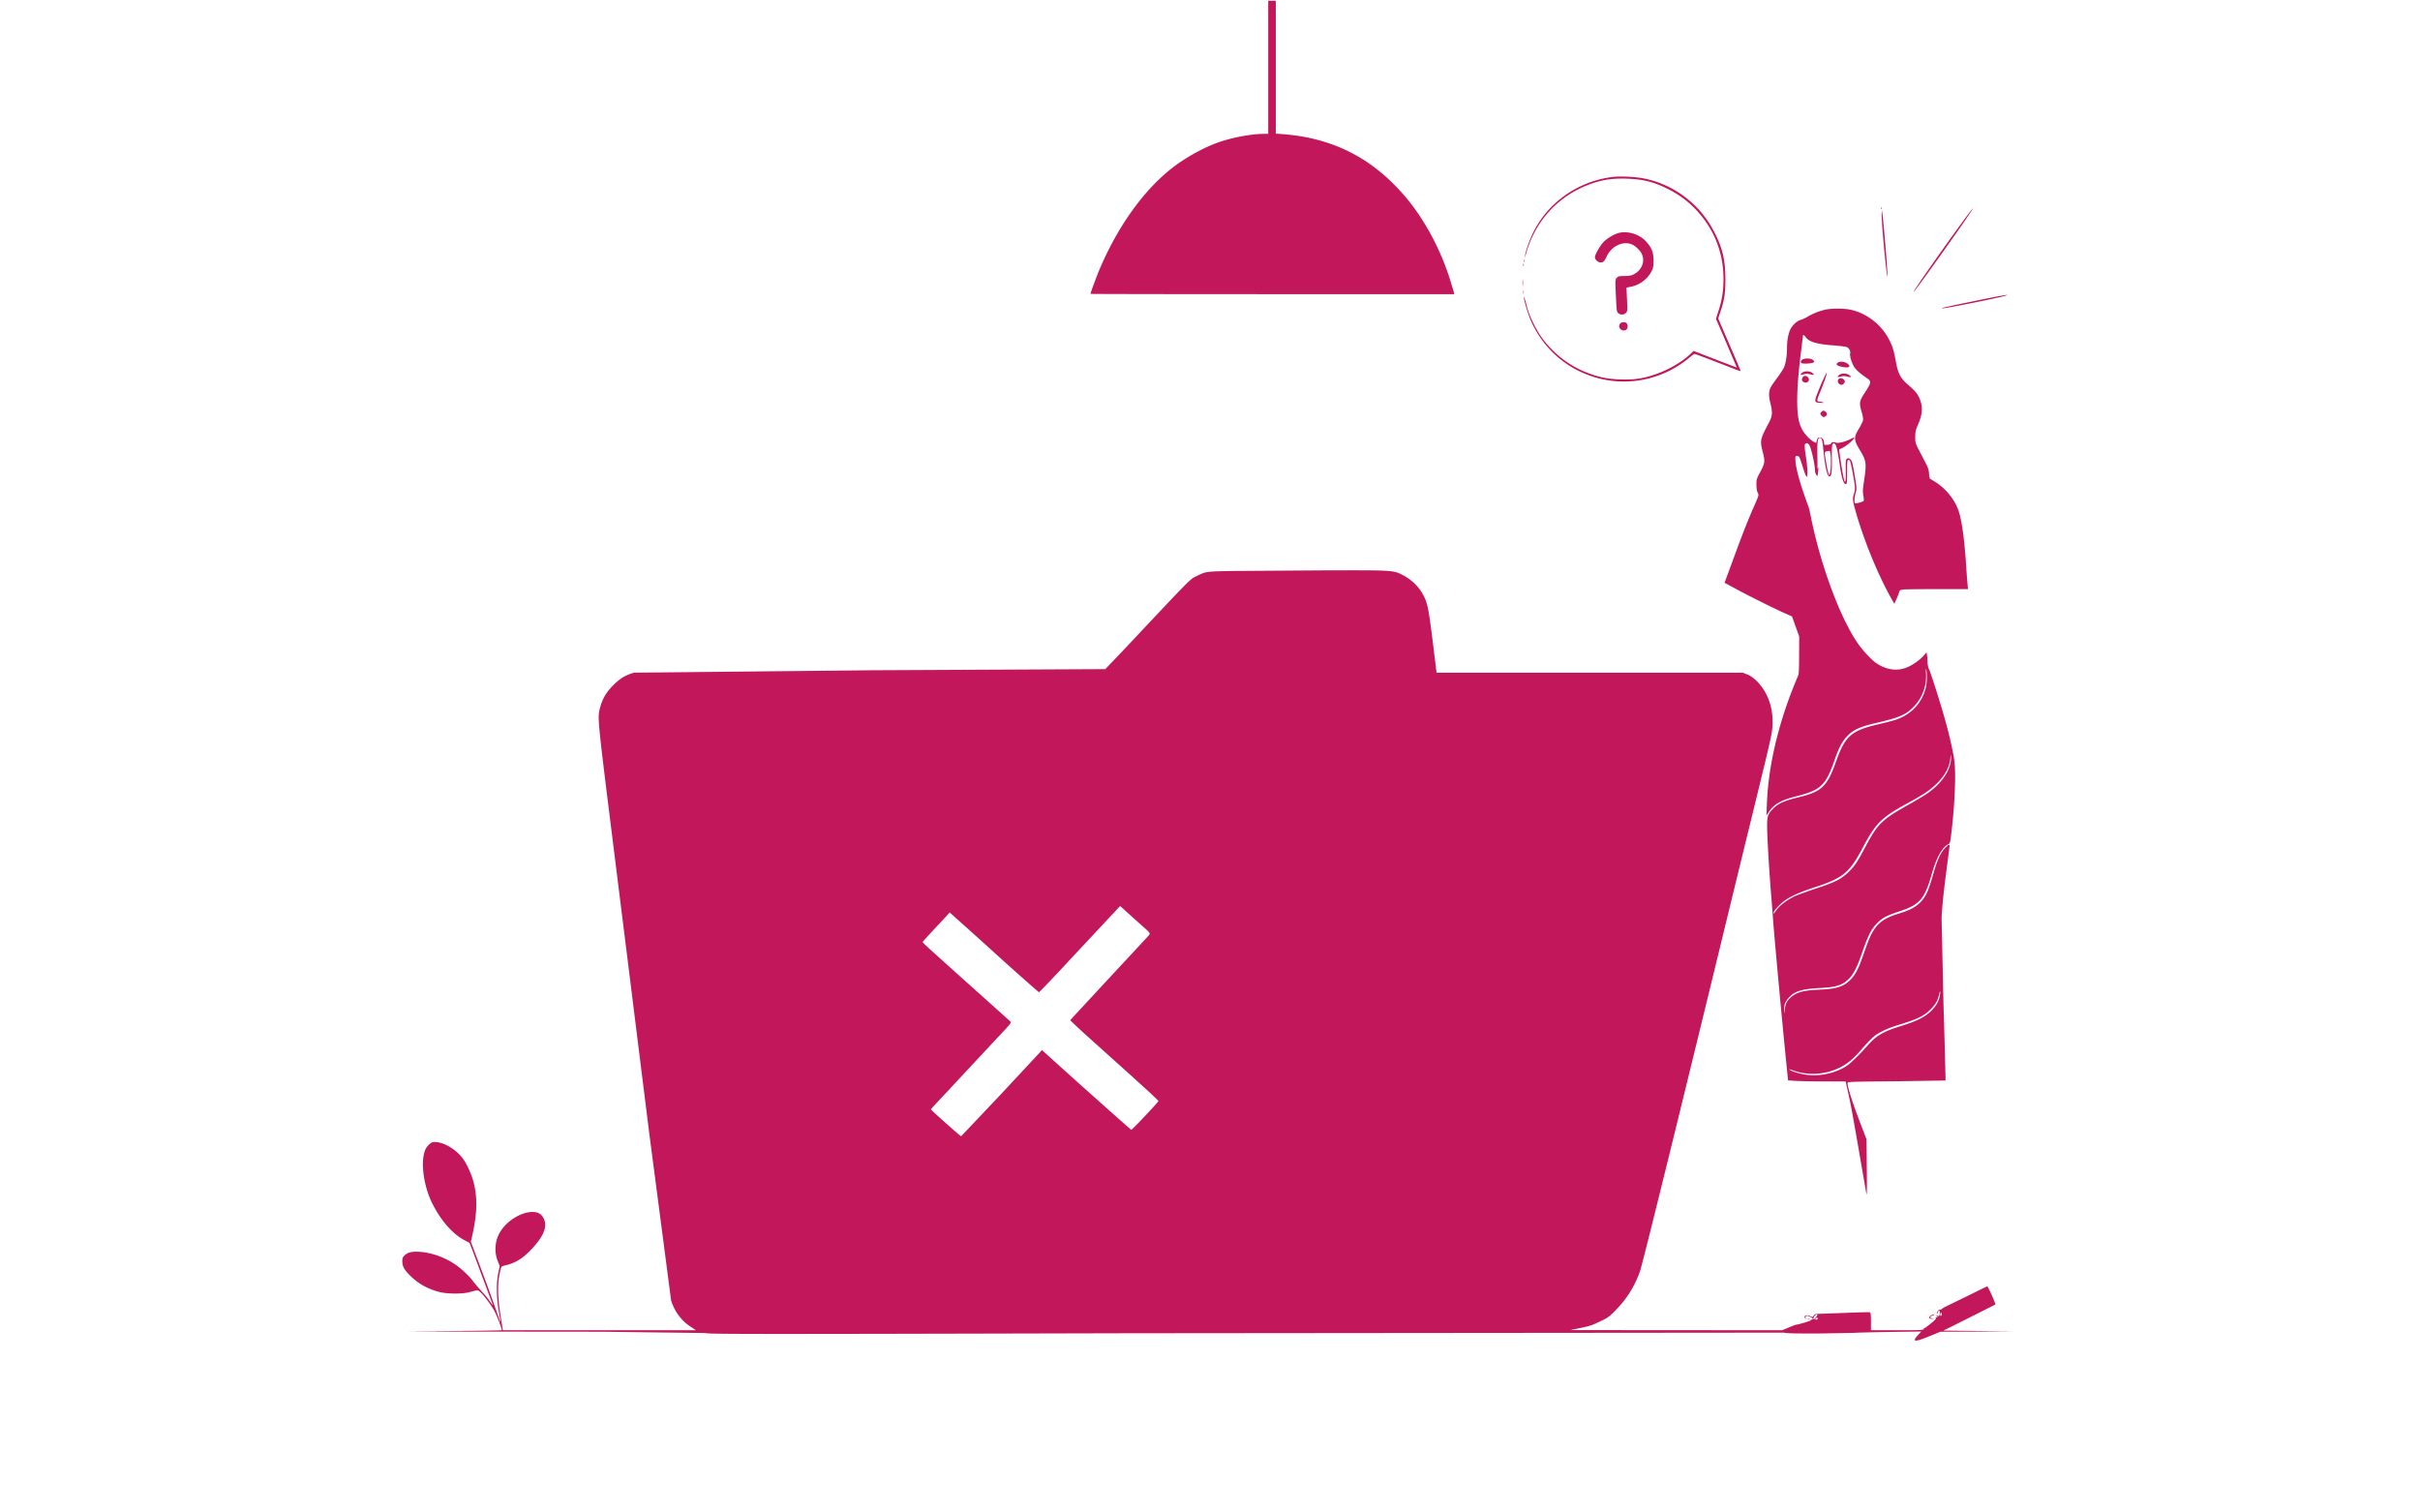 <svg xmlns="http://www.w3.org/2000/svg" width="160" height="100" viewBox="0 0 3000 2000" preserveAspectRatio="xMidYMid meet" fill="#C2185B" xmlns:v="https://vecta.io/nano">
<path d="M1577 89v88h-5.7c-14.7 0-37.7 4-55.6 9.7-21.5 6.7-49.8 22.3-69.1 38.1-35.7 29.1-68.1 74.6-91.3 128.2-4.2 9.5-13.3 34-13.3 35.6 0 .2 108.2.4 240.5.4H1823l-.6-2.8c-.4-1.5-2.5-8.3-4.6-15.2-13-42-35.1-82.6-61.2-112.8-43.1-49.8-94.8-75.8-160.3-80.8l-9.3-.7V88.9 1h-5-5v88zm455.2 145c-46.8 5.9-86.9 34.8-106.2 76.3-4.5 9.8-8.8 22.5-9.5 28.1-.4 2.8.1 1.8 1.4-3 12.6-44.9 44.8-78.7 88.8-93.3 14.5-4.8 27.2-6.5 45.2-5.8 20.9.8 34.3 4.1 52.6 13.1 15.5 7.7 27.3 16.4 38.5 28.3 23.7 25.3 36 56.6 36 91.3 0 15.4-2 28.2-6.6 42l-3.4 10.5 10.6 24.5 17 40c-.2 0-13.1-4.9-28.7-11l-28.4-11-3.5 3.4c-17 16.1-43.8 29.1-68.8 33.2-12.6 2.1-35.9 1.4-48.2-1.5-25.2-5.8-46.9-17.5-64.6-34.7-11.8-11.5-19.1-21.4-26.4-36.2-5.4-10.9-7.2-15.7-10.5-28.7-1.3-5-2.4-8-2.5-6.9 0 4.2 5.2 22 9.2 31.2 14.7 33.5 41.8 59.4 75.8 72.1 45.9 17.2 97.3 8.2 134.6-23.6 2.8-2.3 5.6-4.3 6.1-4.3 1 0 25 9.1 49.2 18.6 6.2 2.5 11.5 4.3 11.7 4.1s-5.3-13.4-12.2-29.3l-15-34.6-2.4-5.7 2.9-8.8c5.4-16.1 6.6-24.1 6.6-43.3-.1-25.7-3.7-41-15.2-63.1-18.6-36.1-52.8-61.9-92.3-69.9-11.8-2.3-31.4-3.3-41.8-2zm354.9 41.6c0 1.1.3 1.4.6.6.3-.7.2-1.6-.1-1.9-.3-.4-.6.2-.5 1.3zm112.4 11.7c-26.6 36.1-70.5 98.7-69.1 98.7 1.6 0 79.4-109.5 78.5-110.5-.2-.2-4.4 5.2-9.4 11.8zm-111.4-3.8c-.2 11 6.9 86.7 7.7 81.6.6-3.7-5.8-80.4-7.2-86.1-.2-.8-.4 1.2-.5 4.5zM2040.6 308c-6.1 1.6-14.9 6.7-19.9 11.7-4.6 4.5-11.7 16.9-11.7 20.3 0 3.3 3.9 7 7.5 7 3.7 0 4.9-1.2 8.1-7.9 6.4-13.8 21.4-20.9 33.6-15.8 4.1 1.7 10.1 7.5 12.4 11.8 5.5 10.6.1 23.4-12.1 28.5-1.9.8-6.7 1.4-10.9 1.4-6.4 0-7.8.3-9.6 2.2-2.3 2.5-2.3 2.8-1.1 28.2.8 15.9 1 17.1 3.1 18.8 3.1 2.5 7.5 2.3 10-.5 2-2.1 2.1-2.8 1.4-17.8l-.7-15.6 5.7-1.1c12-2.4 22.5-10.4 27.7-21 1.9-3.8 2.4-6.3 2.4-13.7 0-10.7-2.4-16.9-9.8-25.1-8.7-9.6-24-14.4-36.1-11.4zm-125.4 37c0 1.4.2 1.9.5 1.2.2-.6.2-1.8 0-2.5-.3-.6-.5-.1-.5 1.3zm-1 5.5c0 1.6.2 2.2.5 1.2.2-.9.2-2.3 0-3-.3-.6-.5.1-.5 1.8zm-.9 23.5c0 4.1.2 5.8.4 3.7a46.95 46.95 0 0 0 0-7.5c-.2-2-.4-.3-.4 3.8zm1 12.5c0 2.2.2 3 .4 1.7.2-1.2.2-3 0-4-.3-.9-.5.1-.4 2.3zm604.2 10c-40.8 8.3-52 10.8-50.7 11.3 2.1.7 73.3-13.5 83.7-16.7 8.4-2.6-4.5-.5-33 5.4zm-205.1 13c-7.6 1.7-17 5.5-23.4 9.4-2.7 1.6-6.7 3.5-9 4.1-5.1 1.4-11.4 7.5-14 13.5s-4 14.4-4 23.4c0 9.7-1.5 19.8-3.7 25.2-.9 2.3-4.9 8.6-8.9 14-4 5.3-8 11.1-8.9 12.9-2.7 5.2-2.9 11.7-.6 20.7 3.2 12.5 2.9 17.4-1.9 26.3-11.6 21.8-12 23.7-8.1 38.7 3.2 12.3 2.9 14.7-3.1 26-5 9.4-5.3 10.1-5.2 17.3 0 5 .6 8.5 1.7 10.6 1.6 3.1 1.6 3.2-5.2 18.6-7.9 17.9-14.4 34.3-28.5 72.8l-10.2 27.6 13.1 7.1c16.1 8.8 53.7 27.6 66.5 33.2l9.6 4.2 4.7 13.2 4.8 13.2-.1 24.9c-.1 22-.3 25.3-1.9 28.5-1 2-4.8 11.4-8.5 20.9-19.2 50.2-30.5 101.5-32.2 146.7l-.6 16 2.9-4.5c7.2-10.9 16-15.9 38.3-21.5 30.5-7.8 37.3-14.3 48.5-46.5 6.1-17.6 10.7-26.2 17.7-33.2 7.8-7.9 16.8-11.9 35.9-16.4 32.3-7.5 40.5-10.9 51-21.5 11.6-11.6 17.7-27.8 16.7-44.3-.3-4.5-.2-7 .2-5.6 1.4 4.4 1.1 18.4-.5 24.5-5.2 20.5-19.3 35.4-40.1 42.4-3.4 1.1-13.8 3.8-23.2 6-35.1 8.1-43.5 15.6-55.2 48.6-11.8 33.6-19.1 40.5-50.6 48-17.3 4.1-26 8-32.4 14.4-7.7 7.8-8.5 10.4-8.3 26.6.4 17.5 2.9 58.8 5.4 89l2 25c.3 9.6 10.9 126 17.6 192.6l2.7 26.6 12 .7c6.5.3 23.7.6 38 .6h26.1l2.3 10.3c4.5 19.6 5.6 25.3 19.4 105.2l5.8 33.5c.6 2.8.8-10.1.5-34l-.4-38.5-4.6-12c-13.3-34.4-20.5-56.4-20.5-62.5 0-1.6 4.3-1.7 64.6-2.2l65-1c.2-.3-1-45.7-2.7-100.9l-2.5-113.9c.8-17 2.8-35.6 7.1-68.3l3.5-27.2c0-2.4-1.3-1.8-5.8 2.7-5.9 5.8-10.4 15.5-15.7 34.1-5.3 18.5-8.2 25.9-12.3 31.9-6.6 9.6-15.6 15.4-31.6 20.3-18.1 5.5-26.6 10.6-33.5 20.4-5.2 7.5-7.4 12.4-14.6 33.1-6.7 19.3-10.2 26.4-16.6 33.5-9 9.7-18.6 13.1-39.8 14-18 .8-25.7 2.1-32.8 5.4-5.9 2.8-11.5 8.2-13.5 13-.6 1.4-1.4 5.1-1.8 8.1l-.7 5.5-.2-5.3c-.1-6.5 1.6-10.7 6.5-16.2 7.5-8.3 17.5-11.3 40.4-12.5 21.8-1 30.4-3.7 38.9-12.3 6.2-6.3 11-15.8 17.7-35.3 7.5-21.9 12.1-30.8 19.8-38.4 7-7 11.9-9.6 29.6-15.5 26.3-8.7 32.9-16.2 42-48 6.5-22.8 13.9-36.3 22-40.5 2.6-1.3 2.8-2 4.4-15.7 4.7-39.6 6.2-80.1 3.7-96.3-2.3-14.7-7.2-35.8-13.6-58-7.1-24.7-17.8-57.9-20-62.2-.8-1.5-1.5-5.1-1.6-7.8 0-2.8-.4-7-.7-9.4l-.7-4.5-4.1 4.7c-5.1 5.8-15.3 12.8-23.1 15.7-11.9 4.6-25.8 2.6-37.9-5.2-7.8-5-19.8-18-27.5-29.6-23.4-35.4-48.3-103.7-60.8-167-1.2-5.7-2.5-11.1-3-12.1-.5-.9-3.9-10.5-7.5-21.2-6.1-18.2-9.6-33.4-9.6-41.4 0-3 .3-3.5 2.3-3.5 2.9 0 3.3.8 8.1 16.3 2 6.4 4.1 11.5 4.7 11.2 1.5-1 1-13.8-1.2-27.2-1.1-6.9-1.8-13.7-1.4-15 .7-3 3.8-3 5.9.1 2.6 4 7.6 26.3 7.6 33.8 0 3.2 2.3 7.9 3.3 6.8.2-.3.7-3.4 1-7 .3-4.2.3-5.5-.3-3.5-.6 2.4-.8 1.6-.7-3.5l-.2-18.6c-.2-12.4.8-17.4 3.3-17.4 2.6 0 3.4 2.5 4.5 14.5 2.3 23.2 5.3 36.5 8.1 36.5s3.5-4.8 3.3-23.2c-.2-15.3.1-18.8 1.2-19.8 3.7-3.1 5.8 3.4 9.5 29.5 2.2 15.5 4.8 23.5 7.4 23.5 2 0 2 .1 2.1-17 0-12.5.2-14.5 1.6-14.8 2.2-.4 2.7 1.1 5.5 15.8 3.7 19.5 3.9 23 1.9 29-2.1 6.4-1.8 9.5 3 25.8 11 37.8 28.4 80.2 45.9 111.7l4.5 8 2.9-6.5c1.6-3.6 3.2-7.7 3.5-9.1.5-2.1 1.4-2.8 4.4-3.3 2.1-.3 22.4-.6 45.2-.6h41.4l-.6-6.8c-.4-3.7-1.2-13.9-1.7-22.7-2.6-39.3-6.3-64.9-11.3-77.1-5.2-13-15.7-25.8-27.5-33.7-3.9-2.6-7.7-4.9-8.5-5.3-1-.4-1.6-2.4-1.9-7-.3-5.3-1.2-8-5.3-15.7-13.7-26.2-13-24.3-12.9-33.1 0-7.1.5-9.1 3.7-16.4 6.2-14 6.6-24.3 1.4-35.5-2.7-5.7-5.8-9.3-15.9-18-8.7-7.6-12.2-14.4-14.8-29.3-2.7-14.8-4.5-20.6-9.1-29.5-10.3-19.8-29.3-34.5-50.6-39.3-8.7-1.9-25.3-2-33.9-.1zm-26 36c4.3 6.5 15.3 9.8 38.1 11.3 7.7.6 15.2 1.6 16.6 2.2 3.1 1.4 5.2 5.4 4.4 8.1-1 3 2.2 13.7 5.6 18.5 2.9 4.2 7.9 8.6 16.8 14.6 6 4.1 5.7 5.8-3.8 20.3-6.5 9.8-6.8 12.5-3.6 23.6 1.7 5.5 2.4 10 2 11.7-.3 1.6-2.8 6.6-5.6 11.3-6.9 11.5-6.7 14.6 1.9 28.8 8.3 13.9 8.6 16.8 4.7 42.4-1.3 8.6-1.5 12.1-.6 16.9.6 3.3.8 6.4.6 6.9-1 1.6-10.6 4.2-11.7 3.1-1.2-1.2-.6-7.9 1.2-14.4 1.3-4.2 1.1-6.2-1.4-21.5-1.5-9.2-3.3-17.9-3.9-19.2-1.7-3.5-4.3-4.9-6.4-3.5-1.6 1-1.8 2.8-1.6 15.8.4 26-2.5 17.5-8.3-23.9l-.6-4 5.7-2.9c5.2-2.7 14.5-10.9 14.5-12.8 0-.5-2.2.3-4.9 1.7-8 4-16.6 6-19.7 4.7-2.6-1.2-6.4-.2-6.4 1.7 0 .5-2 1.1-4.5 1.3-4.2.3-4.5.2-4.5-2.2 0-4.5-2.3-7.5-5.5-7.5-2.5 0-3.1.5-4 3.7l-1 3.6-3.5-1.8c-4.8-2.5-12.3-10.6-15.4-16.9-4.2-8.1-5.8-17.1-6.1-33.1-.3-17.2 1.3-39.8 4.9-67.9l2.6-21.7c0-2.2 1.6-1.6 3.4 1.1zm33 153.6c1 5.2.7 23.6-.5 26.6l-1.1 2.8-1-2.5c-1.1-2.8-4.8-23.2-4.8-26.7 0-1.6.7-2.3 2.8-2.6 1.5-.2 3-.5 3.3-.6.4 0 .9 1.3 1.3 3zm157.7 413.8c-3.7 12.3-14.3 25.4-28.7 35.7-3.5 2.5-14.8 9.3-25.1 15.1-36.1 20.2-41.4 25.4-58.3 57.3-10.3 19.5-14.1 25-22.6 33-9.3 8.8-17.7 12.9-42.7 21.1-11.7 3.9-24.4 8.5-28.3 10.4-9.1 4.4-18.1 11.1-22.4 16.6-4.7 6.2-5 6.5-5 5.2 0-2.3 8.3-11.5 14.3-15.9 8.6-6.3 19.4-11.2 39.7-17.9 38.2-12.5 46.4-19.2 63.9-52.2 17.8-33.4 24.5-40.1 60.6-59.8 21.3-11.7 29.5-17.3 38.6-26.5 9.8-9.8 15.8-21.2 16.8-31.6.6-6.6.6-6.7.9-2 .2 2.9-.5 7.6-1.7 11.5zm-13.1 303.9c-1.3 6.8-3.8 11.7-9.4 17.9-8.3 9.2-19.3 15-41.1 21.8-24.1 7.4-33 12.6-44.7 25.7-12.5 14.2-24.1 25.2-30.1 28.7-13.3 7.8-30.5 11.8-46.1 10.8-9.4-.6-23.3-4.3-27.1-7.1-1.4-1-.2-.9 3.5.5 22.6 8.5 49.7 5.6 69.8-7.4 8.1-5.2 13-9.9 24.7-23.5 4.9-5.6 11.1-12 13.9-14.1 7-5.4 17.9-10.5 31.6-14.7 24.3-7.4 32.9-11.4 41.4-19.3 7.8-7.4 10.9-12.6 13.1-22.5 1.1-4.9 1.6-2.2.5 3.2zM2284.2 475c-2.8 1.2-3.9 3.9-2.1 5.1 2 1.4 14.6.6 16.1-1 1.1-1 .9-1.6-1.1-3.2-2.5-2-8.8-2.5-12.9-.9zm46 4.5c-3.1 2.3-1.5 4.1 5.1 5.5 9.3 2.1 13.2 0 7.6-4.2-3.6-2.7-9.8-3.4-12.7-1.3zm-47.3 13.4c-3.2 2.5-2.2 3.3 2.5 2 2.8-.8 5.1-.7 8.4.1 5.4 1.3 6.1.9 2.6-1.9-3.5-2.7-10.3-2.8-13.5-.2zm28.3 8.2c-2.2 4.6-5.6 12.8-7.7 18.2-4.7 11.9-4.4 13.1 3.6 13.4 3.9.2 4.8 0 3.4-.7-1.1-.5-3.2-.9-4.7-.9-3.7-.1-3.6-1.7.7-12 4.8-11.3 9.7-25.3 9-25.9-.3-.3-2.2 3.3-4.3 7.9zm20.7-5.2c-3.2 2.5-2.2 3.3 2.5 2 2.8-.8 5.1-.7 8.4.1 5.4 1.3 6.1.9 2.6-1.9-3.5-2.7-10.3-2.8-13.5-.2zm-47.6 2.3c-2 2.6-2.1 4.6-.4 6.2 4.8 4.3 11.1-1.3 6.5-5.8-1.9-1.9-4.8-2.1-6.1-.4zm46.8 3.2c-2 2.4-.5 6.5 2.6 7.2 2 .6 3.1.2 4.5-1.6 1.6-2 1.7-2.5.5-4.4-1.8-2.6-5.9-3.2-7.6-1.2zm-22.5 43.2c-2.1 2-2 3 .4 5.4 1.7 1.7 2.4 1.8 4.1 1 2.9-1.6 3.4-3.8 1.4-6-2.2-2.4-3.8-2.5-5.9-.4zm-266-117c-3.5 3.5-.6 9.4 4.6 9.4 3.1 0 5.1-2.1 5.1-5.5 0-1.4-.6-3.2-1.3-4-1.6-2-6.4-1.9-8.4.1zM1532.5 755c-37.7.6-37.8.6-49.9 6.6-9.3 4.5-5.3.5-94.5 95.4l-20.6 21.6-6 6.2-308.5 1.5-314.5 3.2c-11.3 3.1-18.4 7.4-27.5 16.5-9.2 9.2-14.5 18.1-17.5 29.7-3.6 13.6-3.9 10.5 17.9 185.3l47.1 377.5 28.9 221c4.5 14.6 13.2 26.4 25.2 34.4l7.6 5.1H692.6 565l-.5-2.3-3.1-20.2c-3.8-25.7-3.6-41.8.7-58.5.8-3.3 1.3-3.6 6.6-4.9 14.7-3.4 26.4-11.5 39.9-27.8 11.7-14 15-25.1 10.2-34.3-3.2-6.1-7.6-8.5-15.3-8.4-15.1.4-33.4 11.9-42.2 26.5-6.9 11.5-8.1 26.4-3 38.7l2.5 6.3-1.9 9.2c-2.8 13.5-2.6 31.6.6 50.3 1.4 8.1 2.5 15 2.4 15.3 0 .3-3.3-8.9-7.3-20.4-4-11.6-11.9-33.2-17.5-48l-12.3-32.7-2.2-5.7 2.2-9.8c6.5-29.1 6.7-51 .6-72-2.8-9.5-8.9-22.6-13.7-28.8-8.1-10.8-23-20.1-33.9-21.2-5.2-.5-6.1-.3-9.3 2.1-1.9 1.5-4.4 4.5-5.5 6.6-7.4 14.6-3.5 48.2 8.6 72.3 11.4 22.8 27.1 40.7 43 48.9l6.3 3.3 3.7 9.5 27.1 72.7c-.2.2-2-2-3.9-4.9s-6.8-8.9-10.9-13.3-9.1-10.3-11.2-13.1c-4.7-6.6-15.8-17-23.8-22.4-13.8-9.4-31.2-15.6-46.9-16.7-10.1-.6-15.6.6-19.9 4.6-2.7 2.6-3.1 3.6-3.1 8.3 0 6.6 3 11.7 11.7 19.9 10.4 9.9 21.7 16.1 36.8 20.2 10.5 2.8 30.7 3 40.5.3l8.8-2.3c1.8-.4 3.2.3 5.9 2.8 5.3 5.1 15 18.4 18.5 25.3 3.9 7.7 9.9 23.8 9.2 24.5-.3.4-29 .8-63.7 1.1l-63.2.6 64.5.2 194.7.2 136.3 1.7c5.7 1.5 41.5 1.6 561.3.3l865.7-.8c3.4 1 14.9 1.2 47 1.1l46-.8c1.9-.3 22.6-.8 46-1.2l42.5-.6-4.2 4.6c-8.8 9.5-4.7 9.8 16.3 1.1l13.1-5.4 49.4-.2 49.4-.3-47.5-.5-47.5-.5 10-4.8 59-29.7c.6-.9-9.7-24-10.7-24-.4 0-12.9 6.1-27.8 13.5l-27.7 13.5c-.5 0-1.9.9-3.3 2s-3.3 2-4.2 2c-1.8 0-3.9 2.9-3.7 5.2 0 .7.5.1 1.1-1.5 1.2-3.3 2.8-3.5 2.8-.3 0 4.1-1 5.8-2.6 4.5-.8-.7-1.7-.9-2.1-.5-.3.3-.1.6.5.6.7 0 1.2.4 1.2 1 0 .5-.8 1-1.7 1-1.3 0-1.5.2-.5.8.9.6-.9 2.7-6.3 7-4.1 3.4-7.9 6.2-8.4 6.2s-1.1.7-1.5 1.5c-.5 1.3-5.3 1.5-35.1 1.5H2374v-11.5c0-9.6-.3-11.7-1.6-12.2-.8-.3-13.5 0-28.2.6l-35.5 1.3c-8.1.1-9 .4-10.4 2.4-1.4 2.2-1.6 2.3-4.5.8-3.6-1.9-8.1-1.1-7.6 1.3.2.9 1 1.8 1.8 2 1.2.4 1.3.3.1-.5-1.6-1.1-.6-3.2 1.5-3.2s7.4 2.9 7.4 4c0 .6-.7 1-1.6 1-.8 0-1.3.4-1 .8.4.7-15.1 5.4-18.9 5.8-1.1.1-2 .4-12 4.5l-7 2.9-140-.1-140-.1 11.4-2.4c14.7-3 16.5-3.6 29.1-9.6 9.5-4.6 11.3-5.9 19.8-14.7 14.6-15.1 24.1-30.2 31.6-50.4 3.1-8.2 55.5-221.1 130.7-530.7l24.1-98.5c18.8-77 20.1-82.7 20.6-93.6.5-13.2-1.2-24-5.5-34.9-6-14.9-17.1-27.8-28-32.2l-5.8-2.3H2002h-202.4l-5.2-42.1c-5.7-45.6-7-51.4-14-63.4-5.3-9.1-14.6-17.8-24.3-22.9-14-7.3-11.4-7.1-105.1-6.9l-118.5.8zm-123.6 468c11.3 9.9 12.3 11.1 10.8 13.1-.6.9-24.4 26.5-52.7 56.9l-51.8 55.9c-.1.5 10.7 10.6 24 22.6l48.3 43.4 24.3 22c11.2 10.1 20.2 18.7 20 19.1-.8 2.1-34.7 38-35.9 38-.6 0-98.5-87.4-115.2-102.9l-2.8-2.6-3.2 3.5-53.1 57-50.7 53.5c-1 0-39.9-34.6-39.9-35.5 0-.5 1.5-2.2 15-16.5l40.5-43.5 40.6-43.5c7.9-8.2 10.3-11.5 9.3-12.4-.5-.5-17.3-15.6-37.4-33.6l-41.5-37.2-21.2-19.1c-9-8.1-16.3-15-16.3-15.4s6.2-7.4 13.8-15.5l17.9-19.2 4.1-4.6 3.4 3.1c1.8 1.7 12.8 11.5 24.3 21.8l25 22.5c19.4 17.9 64.6 58.1 65.4 58.1.5 0 16.4-16.5 35.2-36.8l59.3-63.5 12.8-13.7 10.2 9.3 17.5 15.7zm1058.6 516c-1.2 1.9-2.2 1-1.7-1.6.4-2.2.6-2.4 1.4-1 .5.9.6 2.1.3 2.6zm-164.5-.1c0 .6-1.1 2.3-2.5 3.8-2.1 2.4-2.4 2.5-2.5.9 0-1.1.7-2.8 1.7-3.8 1.7-2 3.3-2.4 3.3-.9zm.5 5.2c-.4.5-1.3.9-2.2.9-1.3 0-1.3-.3-.3-1.5 1.3-1.5 3.5-1.1 2.5.6zm149.7-4.5c-3.5 2.4-2.8 4.4 1.6 4.2l3.7-.1-3.3-.4c-4.1-.5-3.7-2.4.9-4 2.2-.8 2.7-1.2 1.4-1.2-1.1-.1-3.1.6-4.3 1.5zm-162.4 5.1c.7.3 1.6.2 1.9-.1.4-.3-.2-.6-1.3-.5-1.1 0-1.4.3-.6.6z"/></svg>